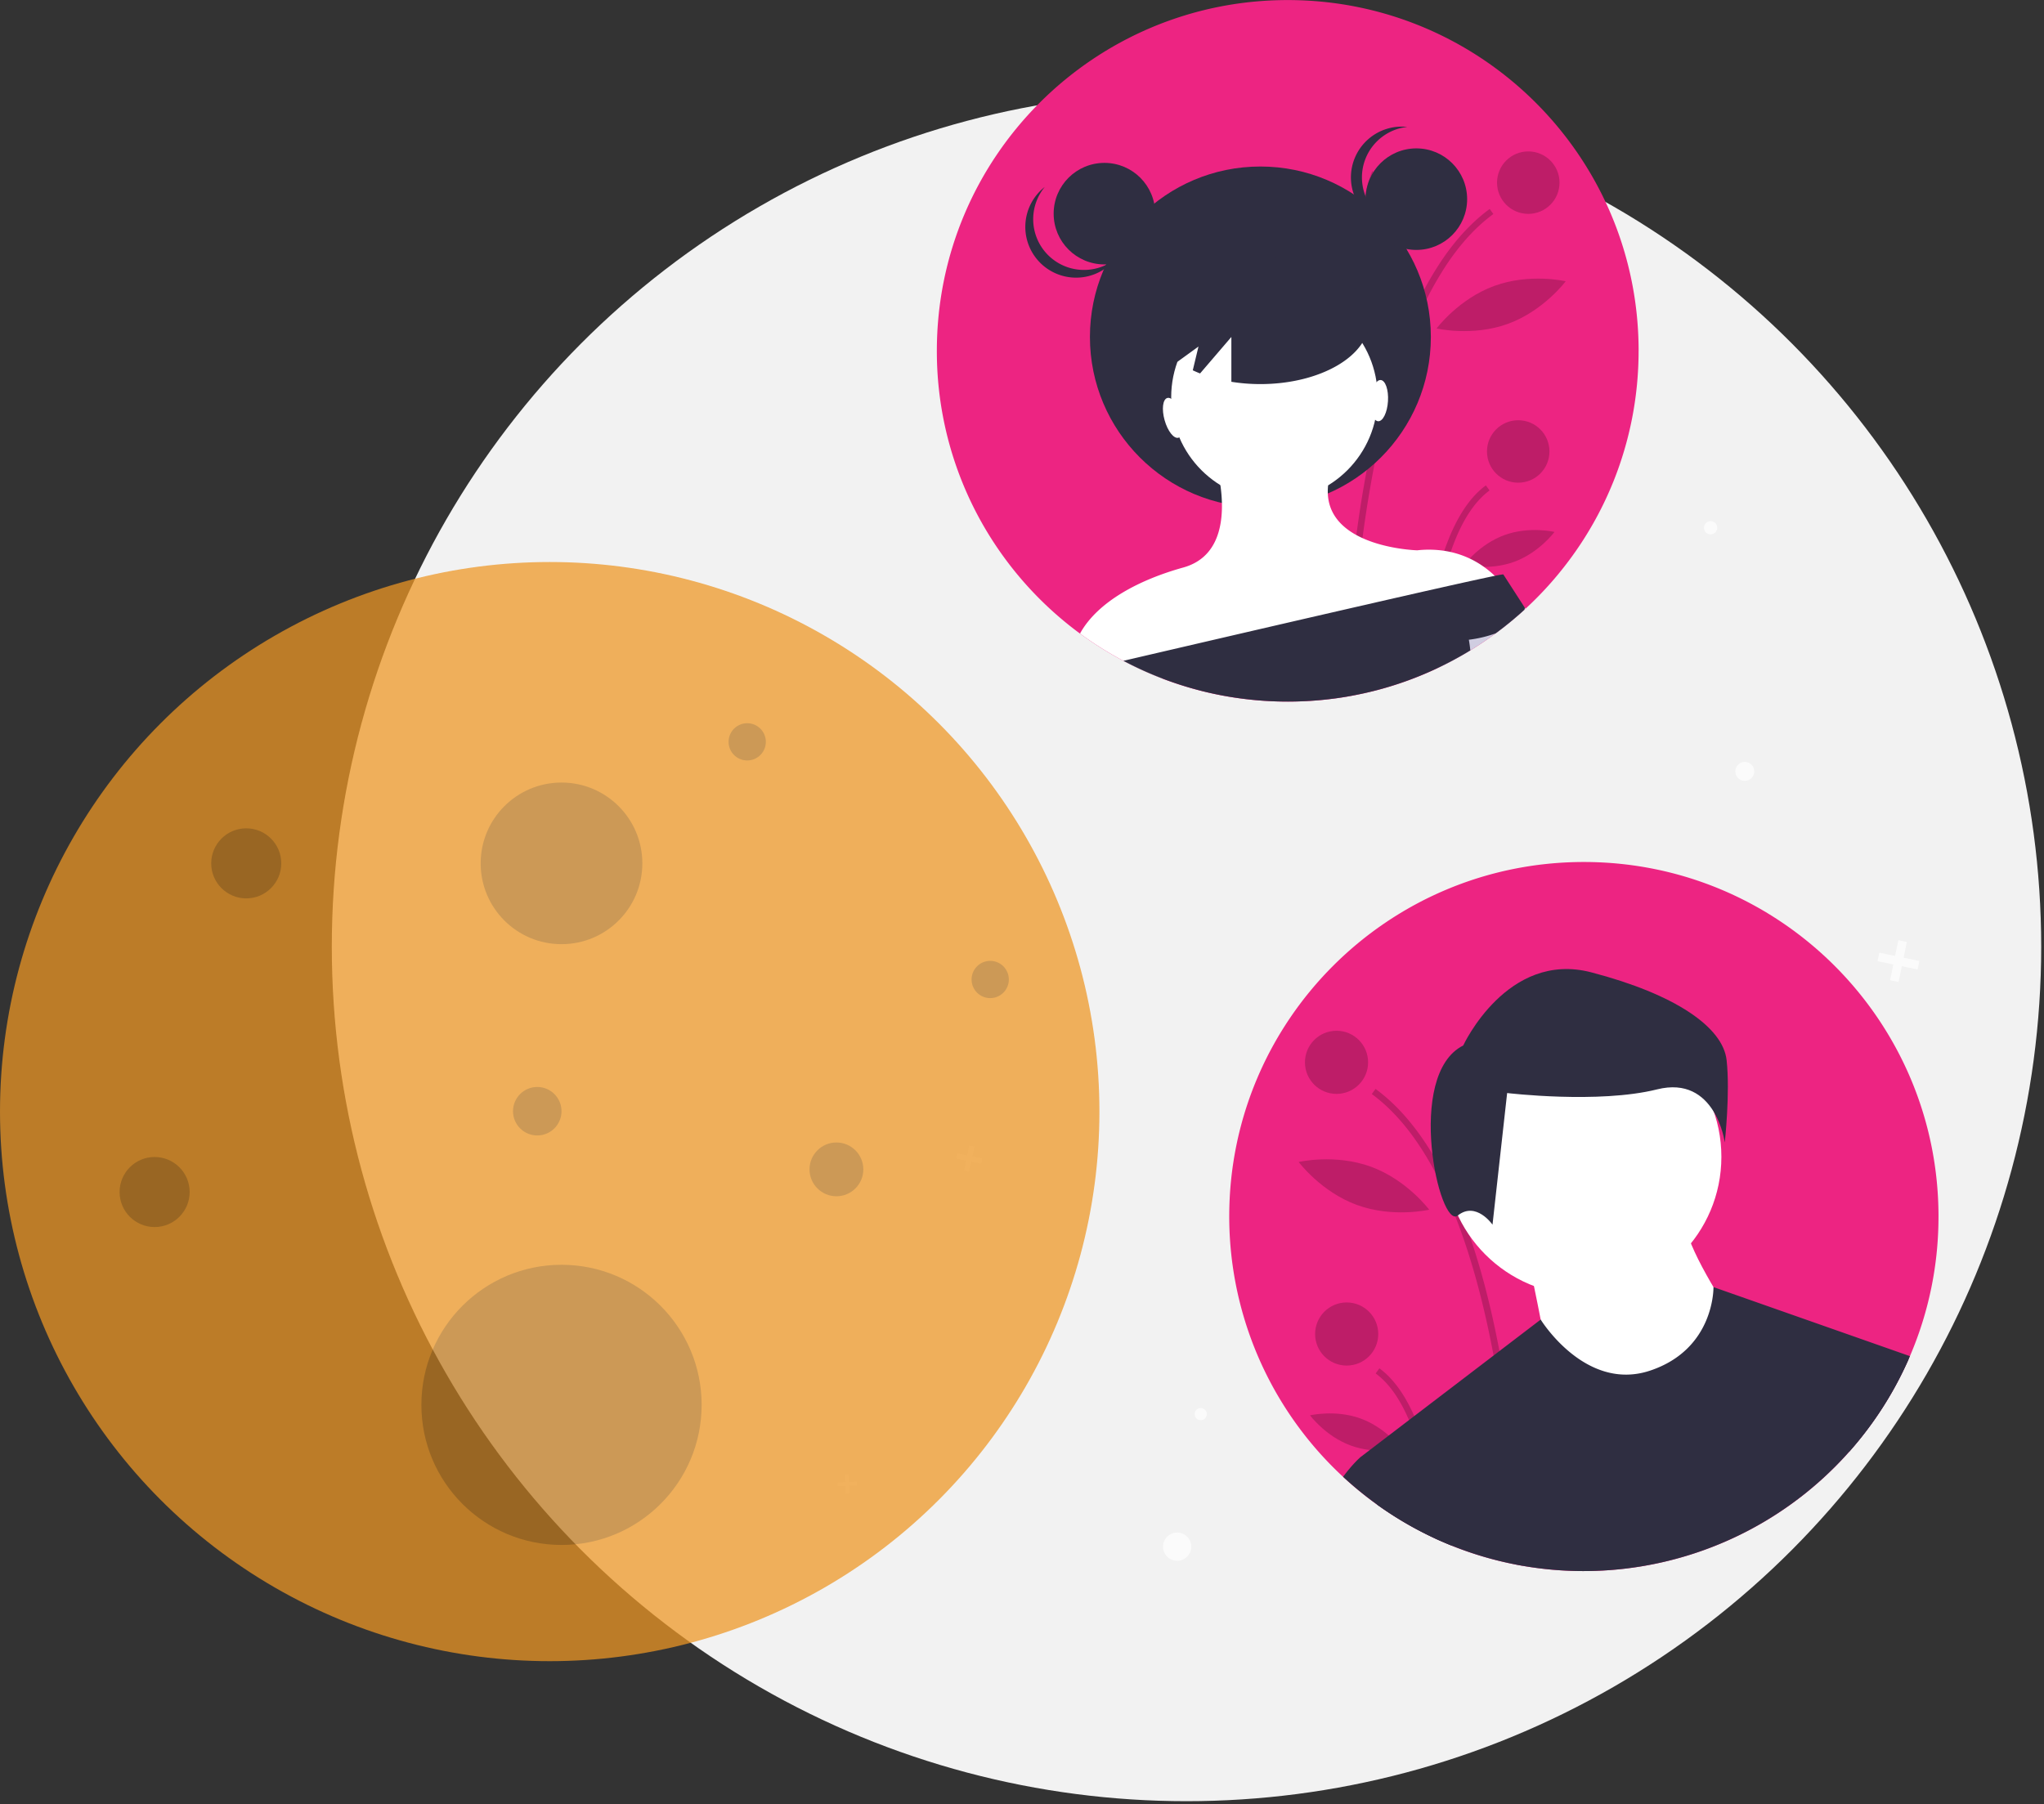 <?xml version="1.0" encoding="UTF-8" standalone="no"?>
<!-- Created with Inkscape (http://www.inkscape.org/) -->

<svg
   xmlns:dc="http://purl.org/dc/elements/1.1/"
   xmlns:cc="http://creativecommons.org/ns#"
   xmlns:rdf="http://www.w3.org/1999/02/22-rdf-syntax-ns#"
   xmlns:svg="http://www.w3.org/2000/svg"
   xmlns="http://www.w3.org/2000/svg"
   xmlns:sodipodi="http://sodipodi.sourceforge.net/DTD/sodipodi-0.dtd"
   xmlns:inkscape="http://www.inkscape.org/namespaces/inkscape"
   width="504.321"
   height="445.213"
   viewBox="0 0 133.435 117.796"
   version="1.1"
   id="svg918"
   inkscape:version="0.92.4 (5da689c313, 2019-01-14)"
   sodipodi:docname="login.svg">
  <rect x="0" y="0" width="133.435" height="117.796" fill="#333333" stroke="none"/>
  <defs
     id="defs912" />
  <sodipodi:namedview
     id="base"
     pagecolor="#ffffff"
     bordercolor="#666666"
     borderopacity="1.0"
     inkscape:pageopacity="0.0"
     inkscape:pageshadow="2"
     inkscape:zoom="0.51523438"
     inkscape:cx="631.60955"
     inkscape:cy="310.33018"
     inkscape:document-units="mm"
     inkscape:current-layer="layer5"
     showgrid="false"
     inkscape:window-width="1277"
     inkscape:window-height="735"
     inkscape:window-x="555"
     inkscape:window-y="212"
     inkscape:window-maximized="0"
     units="px" />
  <g
     inkscape:groupmode="layer"
     id="layer5"
     inkscape:label="fondo0"
     transform="translate(-2.22,-174.195)"
     style="display:inline;opacity:1">
    <circle
       style="display:inline;opacity:1;vector-effect:none;fill:#f2f2f2;fill-opacity:1;stroke:none;stroke-width:0.366;stroke-linecap:round;stroke-linejoin:miter;stroke-miterlimit:4;stroke-dasharray:none;stroke-dashoffset:0;stroke-opacity:1"
       id="path1638"
       cx="79.676"
       cy="236.012"
       r="55.796" />
  </g>
  <g
     inkscape:groupmode="layer"
     id="layer4"
     inkscape:label="estrellas"
     transform="translate(-2.22,-174.195)">
    <circle
       style="display:inline;opacity:0.711;fill:#ffffff;fill-opacity:1;stroke-width:0.158"
       cx="181.03"
       cy="-154.067"
       r="0.431"
       id="circle12-6"
       transform="rotate(101.773)" />
    <circle
       style="display:inline;opacity:0.711;fill:#ffffff;fill-opacity:1;stroke-width:0.158"
       cx="180.111"
       cy="-137.197"
       r="0.852"
       id="circle14"
       transform="rotate(101.773)" />
    <circle
       style="display:inline;opacity:0.711;fill:#ffffff;fill-opacity:1;stroke-width:0.158"
       cx="278.007"
       cy="-68.498"
       r="0.921"
       id="circle18"
       transform="rotate(87.811)" />
    <circle
       style="display:inline;opacity:0.711;fill:#ffffff;fill-opacity:1;stroke-width:0.158"
       cx="196.147"
       cy="-159.498"
       r="0.617"
       id="circle22-0"
       transform="rotate(101.773)" />
    <circle
       style="display:inline;opacity:0.711;fill:#ffffff;fill-opacity:1;stroke-width:0.158"
       cx="269.418"
       cy="-70.366"
       r="0.395"
       id="circle24-6"
       transform="rotate(87.811)" />
    <circle
       style="display:inline;opacity:0.711;fill:#ffffff;fill-opacity:1;stroke-width:0.158"
       cx="182.116"
       cy="-125.17"
       r="0.492"
       id="circle26-2"
       transform="rotate(101.773)" />
    <circle
       style="display:inline;opacity:0.711;fill:#ffffff;fill-opacity:1;stroke-width:0.158"
       cx="192.054"
       cy="-118.322"
       r="0.533"
       id="circle28-6"
       transform="rotate(101.773)" />
    <polygon
       transform="matrix(-0.032,0.155,-0.155,-0.032,143.997,157.12)"
       style="display:inline;opacity:0.711;fill:#ffffff;fill-opacity:1"
       points="518.555,16.858 518.555,10.213 525.2,10.213 525.2,6.645 518.555,6.645 518.555,0 514.99,0 514.99,6.645 508.342,6.645 508.342,10.213 514.99,10.213 514.99,16.858 "
       id="polygon30" />
    <polygon
       transform="matrix(-0.032,0.155,-0.155,-0.032,143.997,157.12)"
       style="display:inline;opacity:0.711;fill:#ffffff;fill-opacity:1"
       points="675.168,372.612 675.168,368.44 679.342,368.44 679.342,366.201 675.168,366.201 675.168,362.029 672.93,362.029 672.93,366.201 668.758,366.201 668.758,368.44 672.93,368.44 672.93,372.612 "
       id="polygon32" />
    <polygon
       transform="matrix(0.006,0.158,-0.158,0.006,107.516,147.092)"
       style="display:inline;opacity:0.711;fill:#ffffff;fill-opacity:1"
       points="772.527,346.519 775.646,346.519 775.646,344.844 772.527,344.844 772.527,341.725 770.852,341.725 770.852,344.844 767.733,344.844 767.733,346.519 770.852,346.519 770.852,349.638 772.527,349.638 "
       id="polygon34" />
  </g>
  <g
     inkscape:label="fondo1"
     inkscape:groupmode="layer"
     id="layer1"
     transform="translate(-2.22,-174.195)"
     style="display:inline;opacity:0.732">
    <circle
       style="fill:#ed9624;fill-opacity:1;stroke-width:0.171"
       cx="38.106"
       cy="246.779"
       r="35.886"
       id="circle22" />
    <circle
       style="opacity:0.2;stroke-width:0.171"
       cx="38.876"
       cy="230.57"
       r="5.277"
       id="circle24" />
    <circle
       style="opacity:0.2;stroke-width:0.171"
       cx="38.876"
       cy="265.929"
       r="9.147"
       id="circle26" />
    <circle
       style="opacity:0.2;stroke-width:0.171"
       cx="12.314"
       cy="252.031"
       r="2.287"
       id="circle28" />
    <circle
       style="opacity:0.2;stroke-width:0.171"
       cx="50.999"
       cy="222.635"
       r="1.216"
       id="circle32" />
    <circle
       style="opacity:0.2;stroke-width:0.171"
       cx="37.293"
       cy="246.754"
       r="1.583"
       id="circle34" />
    <circle
       style="opacity:0.2;stroke-width:0.171"
       cx="66.862"
       cy="238.153"
       r="1.216"
       id="circle38" />
    <circle
       style="opacity:0.2;stroke-width:0.171"
       cx="56.823"
       cy="250.552"
       r="1.756"
       id="circle42" />
    <circle
       style="opacity:0.2;stroke-width:0.171"
       cx="18.295"
       cy="230.57"
       r="2.287"
       id="circle44" />
  </g>
  <g
     inkscape:groupmode="layer"
     id="layer2"
     inkscape:label="user1"
     transform="translate(-2.22,-174.195)"
     style="display:inline">
    <path
       inkscape:connector-curvature="0"
       style="fill:#ed2482;stroke-width:0.068"
       d="m 109.189,197.101 a 22.845,22.845 0 0 1 -1.664,8.586 c -0.003,0.006 -0.004,0.011 -0.008,0.018 v 8.7e-4 a 22.805,22.805 0 0 1 -2.9,5.126 q -0.343,0.457 -0.707,0.896 c -0.089,0.107 -0.179,0.213 -0.269,0.319 q -0.696,0.808 -1.465,1.549 -0.179,0.173 -0.362,0.342 c -0.029,0.026 -0.057,0.052 -0.085,0.079 a 22.894,22.894 0 0 1 -1.874,1.538 q -0.656,0.485 -1.346,0.921 -0.151,0.097 -0.305,0.19 -0.266,0.163 -0.537,0.318 -0.354,0.203 -0.716,0.394 c -0.098,0.052 -0.196,0.102 -0.294,0.152 -0.144,0.074 -0.288,0.145 -0.434,0.215 -0.025,0.012 -0.05,0.024 -0.075,0.036 -0.095,0.046 -0.191,0.091 -0.287,0.136 a 22.696,22.696 0 0 1 -3.894,1.382 c -0.008,0.002 -0.014,0.003 -0.022,0.005 -0.087,0.022 -0.176,0.044 -0.264,0.065 -0.066,0.016 -0.132,0.032 -0.199,0.047 a 0.169,0.169 0 0 1 -0.025,0.006 c -0.136,0.032 -0.272,0.062 -0.41,0.09 -0.077,0.016 -0.155,0.033 -0.232,0.048 -0.047,0.01 -0.094,0.019 -0.141,0.028 -0.059,0.011 -0.117,0.022 -0.176,0.034 -0.033,0.007 -0.065,0.012 -0.098,0.018 -0.075,0.013 -0.149,0.027 -0.223,0.04 -0.126,0.022 -0.253,0.043 -0.38,0.062 -0.092,0.014 -0.184,0.028 -0.276,0.041 -0.108,0.016 -0.217,0.03 -0.326,0.043 -0.03,0.004 -0.06,0.008 -0.089,0.011 q -0.058,0.007 -0.116,0.014 c -0.078,0.009 -0.156,0.018 -0.234,0.026 -0.041,0.004 -0.081,0.009 -0.121,0.013 q -0.116,0.012 -0.232,0.022 c -0.1,0.009 -0.199,0.018 -0.3,0.026 -0.122,0.009 -0.243,0.018 -0.366,0.026 -0.079,0.004 -0.157,0.009 -0.237,0.013 -0.202,0.011 -0.404,0.018 -0.607,0.024 -0.101,0.003 -0.203,0.004 -0.304,0.006 h -0.002 c -0.101,8.7e-4 -0.203,0.002 -0.304,0.002 a 22.984,22.984 0 0 1 -3.08,-0.206 q -1.123,-0.15 -2.211,-0.408 c -0.029,-0.007 -0.058,-0.013 -0.087,-0.021 -0.073,-0.017 -0.146,-0.035 -0.218,-0.053 -0.064,-0.016 -0.128,-0.033 -0.192,-0.05 a 22.727,22.727 0 0 1 -4.784,-1.843 c -0.007,-0.003 -0.016,-0.008 -0.023,-0.012 -0.044,-0.023 -0.087,-0.045 -0.131,-0.069 q -0.143,-0.075 -0.285,-0.153 -0.808,-0.444 -1.575,-0.95 -0.197,-0.129 -0.39,-0.262 c -0.041,-0.028 -0.082,-0.057 -0.123,-0.085 -0.043,-0.03 -0.085,-0.06 -0.127,-0.089 q -0.168,-0.119 -0.333,-0.241 -0.686,-0.504 -1.332,-1.058 a 23.024,23.024 0 0 1 -4.009,-4.462 q -0.595,-0.866 -1.11,-1.788 a 22.797,22.797 0 0 1 -2.894,-11.154 c 0,-12.65 10.255,-22.906 22.906,-22.906 12.65,0 22.906,10.255 22.906,22.906 z"
       id="path4" />
    <path
       inkscape:connector-curvature="0"
       style="opacity:0.2;stroke-width:0.068"
       d="m 89.967,219.372 c 0.073,-0.017 0.146,-0.035 0.218,-0.053 0.064,-0.016 0.128,-0.033 0.192,-0.05 0.004,-0.135 0.008,-0.283 0.013,-0.444 0.04,-1.258 0.134,-3.283 0.356,-5.722 q 0.018,-0.196 0.037,-0.395 c 0.079,-0.827 0.172,-1.696 0.283,-2.598 0.004,-0.03 0.008,-0.059 0.011,-0.089 0.09,-0.731 0.192,-1.481 0.308,-2.245 q 0.121,-0.802 0.262,-1.622 c 0.007,-0.038 0.014,-0.077 0.02,-0.115 0.027,-0.158 0.055,-0.315 0.083,-0.474 0.079,-0.441 0.164,-0.885 0.253,-1.329 0.312,-1.561 0.684,-3.132 1.128,-4.66 a 37.334,37.334 0 0 1 1.662,-4.65 22.96,22.96 0 0 1 1.812,-3.377 c 0.01,-0.016 0.02,-0.031 0.031,-0.046 0.891,-1.343 1.91,-2.482 3.073,-3.334 l -0.241,-0.329 q -1.671,1.225 -3.066,3.26 c -0.004,0.007 -0.009,0.013 -0.014,0.02 a 22.19,22.19 0 0 0 -1.824,3.271 35.741,35.741 0 0 0 -1.74,4.701 q -0.667,2.238 -1.196,4.85 -0.186,0.92 -0.355,1.885 c -0.019,0.11 -0.038,0.22 -0.057,0.33 0,8.7e-4 -0.002,0.003 -0.002,0.004 -0.029,0.169 -0.057,0.339 -0.085,0.51 q -0.106,0.648 -0.199,1.285 -0.144,0.982 -0.261,1.93 -0.039,0.313 -0.075,0.621 -0.051,0.435 -0.096,0.859 -0.064,0.59 -0.117,1.154 l -0.01,0.104 c -0.005,0.06 -0.011,0.119 -0.016,0.178 -0.275,2.968 -0.361,5.365 -0.388,6.569 z"
       id="path6" />
    <path
       inkscape:connector-curvature="0"
       style="opacity:0.2;stroke-width:0.068"
       d="m 95.162,217.426 c 0.008,-0.003 0.016,-0.008 0.023,-0.012 0.14,-0.072 0.278,-0.146 0.416,-0.222 0.045,-0.541 0.106,-1.135 0.186,-1.76 0.017,-0.129 0.034,-0.26 0.053,-0.391 0.009,-0.07 0.02,-0.142 0.03,-0.213 0.08,-0.55 0.175,-1.118 0.289,-1.689 0.463,-2.329 1.231,-4.709 2.507,-6.178 0.068,-0.079 0.138,-0.155 0.211,-0.229 a 4.585,4.585 0 0 1 0.583,-0.512 l -0.241,-0.329 a 5.223,5.223 0 0 0 -0.8,0.731 q -0.127,0.141 -0.248,0.294 c -1.174,1.478 -1.908,3.666 -2.364,5.833 -0.119,0.565 -0.22,1.13 -0.305,1.679 q -0.033,0.215 -0.062,0.427 c -0.132,0.931 -0.22,1.811 -0.278,2.57 z"
       id="path8" />
    <circle
       style="opacity:0.2;stroke-width:0.068"
       cx="101.988"
       cy="186.121"
       r="2.039"
       id="circle10" />
    <circle
       style="opacity:0.2;stroke-width:0.068"
       cx="101.331"
       cy="203.674"
       r="2.039"
       id="circle12" />
    <path
       inkscape:connector-curvature="0"
       style="opacity:0.2;stroke-width:0.068"
       d="m 93.893,189.546 c 0.432,2.439 -0.522,4.648 -0.522,4.648 0,0 -1.656,-1.746 -2.088,-4.186 -0.432,-2.439 0.522,-4.648 0.522,-4.648 0,0 1.656,1.746 2.088,4.186 z"
       id="path14" />
    <path
       inkscape:connector-curvature="0"
       style="opacity:0.2;stroke-width:0.068"
       d="m 100.669,195.337 c -2.327,0.851 -4.665,0.305 -4.665,0.305 0,0 1.434,-1.925 3.761,-2.776 2.327,-0.851 4.665,-0.305 4.665,-0.305 0,0 -1.434,1.925 -3.761,2.776 z"
       id="path16" />
    <path
       inkscape:connector-curvature="0"
       style="opacity:0.2;stroke-width:0.068"
       d="m 101.064,210.881 c -1.631,0.596 -3.272,0.207 -3.272,0.207 0,0 1.003,-1.356 2.634,-1.952 1.631,-0.596 3.272,-0.207 3.272,-0.207 0,0 -1.003,1.356 -2.634,1.952 z"
       id="path18" />
    <path
       inkscape:connector-curvature="0"
       style="fill:#2f2e41;stroke-width:0.068"
       d="m 93.193,210.538 0.083,0.043 c -0.008,0.088 -0.028,0.142 -0.083,-0.043 z"
       id="path20" />
    <path
       inkscape:connector-curvature="0"
       style="fill:#2f2e41;stroke-width:0.068"
       d="m 93.302,210.566 c 8.67e-4,0.009 0.002,0.02 0.003,0.029 l -0.029,-0.015 c 0.002,-0.009 0.002,-0.018 0.003,-0.028 0.007,-0.119 -8.67e-4,-0.259 0.024,0.013 z"
       id="path22" />
    <circle
       style="fill:#2f2e41;stroke-width:0.068"
       cx="84.5"
       cy="196.196"
       r="11.128"
       id="circle24-3" />
    <circle
       style="fill:#ffffff;stroke-width:0.068"
       cx="85.416"
       cy="200.131"
       r="6.739"
       id="circle26-6" />
    <path
       inkscape:connector-curvature="0"
       style="fill:#ffffff;stroke-width:0.068"
       d="m 100.804,213.048 -0.008,0.002 -1.567,0.376 -3.264,0.783 -0.445,0.107 -4.963,1.191 -0.422,0.102 -12.042,2.89 a 22.61,22.61 0 0 1 -2.382,-1.073 c -0.007,-0.003 -0.016,-0.008 -0.023,-0.012 -0.044,-0.023 -0.087,-0.045 -0.131,-0.069 q -0.143,-0.075 -0.285,-0.153 -0.808,-0.444 -1.575,-0.95 -0.197,-0.129 -0.39,-0.262 c -0.041,-0.028 -0.082,-0.057 -0.123,-0.085 -0.043,-0.03 -0.085,-0.06 -0.127,-0.089 q -0.168,-0.119 -0.333,-0.241 c 1.17,-2.126 3.955,-3.539 6.74,-4.312 2.102,-0.584 2.564,-2.504 2.524,-4.213 a 9.959,9.959 0 0 0 -0.099,-1.164 11.35,11.35 0 0 0 -0.404,-1.812 l 6.74,0.225 0.695,1.602 a 3.625,3.625 0 0 0 -0.018,0.53 c 0.053,1.314 0.864,2.164 1.865,2.712 0.13,0.071 0.264,0.138 0.399,0.199 1.641,0.746 3.573,0.797 3.573,0.797 a 6.88,6.88 0 0 1 1.768,0.033 q 0.213,0.033 0.415,0.078 a 5.973,5.973 0 0 1 2.176,0.974 6.208,6.208 0 0 1 0.705,0.585 5.603,5.603 0 0 1 1.001,1.25 z"
       id="path28" />
    <path
       inkscape:connector-curvature="0"
       style="fill:#d0cde1;stroke-width:0.068"
       d="m 101.815,213.936 c -0.029,0.026 -0.057,0.052 -0.085,0.079 a 22.894,22.894 0 0 1 -1.874,1.538 q -0.656,0.485 -1.346,0.921 -0.151,0.097 -0.305,0.19 -0.266,0.163 -0.537,0.318 -0.354,0.203 -0.716,0.394 c -0.098,0.052 -0.196,0.102 -0.294,0.152 -0.144,0.074 -0.288,0.145 -0.434,0.215 -0.025,0.012 -0.05,0.024 -0.075,0.036 l -0.287,-0.238 3.367,-4.115 0.677,-0.827 c 0,0 0.27,0 0.89,0.451 a 8.877,8.877 0 0 1 0.969,0.836 c 0.016,0.017 0.033,0.033 0.05,0.05 z"
       id="path30" />
    <path
       inkscape:connector-curvature="0"
       style="fill:#2f2e41;stroke-width:0.068"
       d="m 101.768,213.89 a 0.772,0.772 0 0 1 -0.038,0.125 22.894,22.894 0 0 1 -1.874,1.538 7.993,7.993 0 0 1 -1.748,0.415 c 0,0 0.051,0.255 0.097,0.695 q -0.266,0.163 -0.537,0.318 -0.354,0.203 -0.716,0.394 c -0.098,0.052 -0.196,0.102 -0.294,0.152 -0.144,0.074 -0.288,0.145 -0.434,0.215 -0.025,0.012 -0.05,0.024 -0.075,0.036 -0.095,0.046 -0.191,0.091 -0.287,0.136 a 22.696,22.696 0 0 1 -3.894,1.382 c -0.008,0.002 -0.014,0.003 -0.022,0.005 -0.087,0.022 -0.176,0.044 -0.264,0.065 -0.066,0.016 -0.132,0.032 -0.199,0.047 a 0.169,0.169 0 0 1 -0.025,0.006 c -0.136,0.032 -0.272,0.062 -0.41,0.09 -0.077,0.016 -0.155,0.033 -0.232,0.048 -0.047,0.01 -0.094,0.019 -0.141,0.028 -0.059,0.011 -0.117,0.022 -0.176,0.034 -0.033,0.007 -0.065,0.012 -0.098,0.018 -0.075,0.013 -0.149,0.027 -0.223,0.04 -0.126,0.022 -0.253,0.043 -0.38,0.062 -0.092,0.014 -0.184,0.028 -0.276,0.041 -0.108,0.016 -0.217,0.03 -0.326,0.043 -0.03,0.004 -0.06,0.008 -0.089,0.011 q -0.058,0.007 -0.116,0.014 c -0.078,0.009 -0.156,0.018 -0.234,0.026 -0.041,0.004 -0.081,0.009 -0.121,0.013 q -0.116,0.012 -0.232,0.022 c -0.1,0.009 -0.199,0.018 -0.3,0.026 -0.122,0.009 -0.243,0.018 -0.366,0.026 -0.079,0.004 -0.157,0.009 -0.237,0.013 -0.202,0.011 -0.404,0.018 -0.607,0.024 -0.101,0.003 -0.203,0.004 -0.304,0.006 h -0.002 c -0.101,8.6e-4 -0.203,0.002 -0.304,0.002 a 22.984,22.984 0 0 1 -3.08,-0.206 q -1.123,-0.15 -2.211,-0.408 c -0.029,-0.007 -0.058,-0.013 -0.087,-0.021 -0.073,-0.017 -0.146,-0.035 -0.218,-0.053 -0.064,-0.016 -0.128,-0.033 -0.192,-0.05 a 22.727,22.727 0 0 1 -4.784,-1.843 c -0.007,-0.003 -0.016,-0.008 -0.023,-0.012 -0.044,-0.023 -0.087,-0.045 -0.131,-0.069 3.72,-0.867 9.598,-2.234 14.699,-3.405 q 0.214,-0.049 0.426,-0.098 c 1.884,-0.432 3.649,-0.835 5.142,-1.172 q 0.232,-0.052 0.454,-0.102 c 1.604,-0.361 2.85,-0.634 3.525,-0.771 a 5.522,5.522 0 0 1 0.552,-0.097 l 1.41,2.186 z"
       id="path32" />
    <circle
       style="fill:#2f2e41;stroke-width:0.068"
       cx="74.319"
       cy="188.146"
       r="3.315"
       id="circle34-7" />
    <circle
       style="fill:#2f2e41;stroke-width:0.068"
       cx="94.681"
       cy="187.199"
       r="3.315"
       id="circle36" />
    <path
       inkscape:connector-curvature="0"
       style="fill:#2f2e41;stroke-width:0.068"
       d="m 91.129,185.778 a 3.315,3.315 0 0 1 2.96,-3.295 3.315,3.315 0 1 0 0,6.59 3.315,3.315 0 0 1 -2.96,-3.295 z"
       id="path38" />
    <path
       inkscape:connector-curvature="0"
       style="fill:#2f2e41;stroke-width:0.068"
       d="m 70.615,190.827 a 3.315,3.315 0 0 1 -0.192,-4.425 3.315,3.315 0 1 0 4.612,4.707 3.315,3.315 0 0 1 -4.42,-0.282 z"
       id="path40" />
    <path
       inkscape:connector-curvature="0"
       style="fill:#2f2e41;stroke-width:0.068"
       d="m 84.5,190.987 c -3.923,0 -7.103,1.855 -7.103,4.144 0,1.024 0.639,1.96 1.694,2.683 l 1.367,-0.991 -0.372,1.552 c 0.154,0.071 0.312,0.141 0.476,0.205 l 2.043,-2.383 v 2.928 a 11.924,11.924 0 0 0 1.894,0.15 c 3.923,0 7.103,-1.855 7.103,-4.144 0,-2.288 -3.18,-4.144 -7.103,-4.144 z"
       id="path42" />
    <path
       inkscape:connector-curvature="0"
       style="fill:#2f2e41;stroke-width:0.068"
       d="m 91.366,187.199 c 0,0 -0.515,2.368 2.702,3.315 z"
       id="path44" />
    <path
       inkscape:connector-curvature="0"
       style="fill:#2f2e41;stroke-width:0.068"
       d="m 77.397,187.63 c 0,0 1.184,2.647 -2.368,3.831 z"
       id="path46-5" />
    <ellipse
       style="fill:#ffffff;stroke-width:0.068"
       cx="21.557"
       cy="215.26"
       rx="0.562"
       ry="1.348"
       transform="rotate(-15.639)"
       id="ellipse48" />
    <ellipse
       style="fill:#ffffff;stroke-width:0.068"
       cx="-194.305"
       cy="104.409"
       rx="1.348"
       ry="0.562"
       transform="rotate(-86.476)"
       id="ellipse50" />
  </g>
  <g
     inkscape:groupmode="layer"
     id="layer3"
     inkscape:label="user2"
     transform="translate(-2.22,-174.195)"
     style="display:inline">
    <path
       inkscape:connector-curvature="0"
       style="fill:#ed2482;stroke-width:0.068"
       d="m 128.767,253.632 a 23.072,23.072 0 0 1 -1.864,9.116 l -0.077,0.177 a 23.189,23.189 0 0 1 -25.227,13.51 q -0.209,-0.037 -0.416,-0.077 a 22.944,22.944 0 0 1 -4.188,-1.235 q -0.33,-0.133 -0.655,-0.275 c -0.148,-0.064 -0.296,-0.131 -0.442,-0.199 A 23.179,23.179 0 0 1 82.466,253.632 c 0,-12.786 10.365,-23.151 23.151,-23.151 12.786,0 23.151,10.365 23.151,23.151 z"
       id="path4-3" />
    <path
       inkscape:connector-curvature="0"
       style="opacity:0.2;stroke-width:0.068"
       d="m 101.599,276.435 q -0.209,-0.037 -0.416,-0.077 c -0.09,-2.624 -0.401,-8.01 -1.459,-13.65 -0.579,-3.087 -1.382,-6.251 -2.497,-9.08 a 28.26,28.26 0 0 0 -1.306,-2.866 c -1.126,-2.127 -2.492,-3.917 -4.148,-5.13 l 0.244,-0.333 q 2.066,1.514 3.714,4.252 0.494,0.82 0.949,1.749 0.488,0.995 0.931,2.112 0.283,0.711 0.546,1.471 1.147,3.301 1.949,7.533 0.178,0.935 0.338,1.916 c 0.829,5.066 1.079,9.751 1.155,12.103 z"
       id="path6-5" />
    <path
       inkscape:connector-curvature="0"
       style="opacity:0.2;stroke-width:0.068"
       d="m 96.34,274.849 c -0.148,-0.064 -0.296,-0.131 -0.442,-0.199 -0.143,-1.555 -0.406,-3.484 -0.887,-5.314 a 17.435,17.435 0 0 0 -0.809,-2.411 c -0.549,-1.284 -1.259,-2.376 -2.177,-3.049 l 0.244,-0.332 c 0.962,0.704 1.703,1.817 2.277,3.119 0.646,1.467 1.077,3.175 1.364,4.806 0.213,1.212 0.347,2.382 0.432,3.381 z"
       id="path8-6" />
    <circle
       style="opacity:0.2;stroke-width:0.068"
       cx="89.47"
       cy="243.562"
       r="2.061"
       id="circle10-2" />
    <circle
       style="opacity:0.2;stroke-width:0.068"
       cx="90.133"
       cy="261.302"
       r="2.061"
       id="circle12-9" />
    <path
       inkscape:connector-curvature="0"
       style="opacity:0.2;stroke-width:0.068"
       d="m 97.651,247.023 c -0.437,2.466 0.528,4.698 0.528,4.698 0,0 1.673,-1.765 2.11,-4.231 0.437,-2.466 -0.528,-4.698 -0.528,-4.698 0,0 -1.673,1.765 -2.11,4.231 z"
       id="path14-1" />
    <path
       inkscape:connector-curvature="0"
       style="opacity:0.2;stroke-width:0.068"
       d="m 90.802,252.876 c 2.352,0.86 4.715,0.308 4.715,0.308 0,0 -1.45,-1.946 -3.801,-2.806 -2.352,-0.86 -4.715,-0.308 -4.715,-0.308 0,0 1.45,1.946 3.801,2.806 z"
       id="path16-2" />
    <path
       inkscape:connector-curvature="0"
       style="opacity:0.2;stroke-width:0.068"
       d="m 90.404,268.586 c 1.648,0.603 3.307,0.21 3.307,0.21 0,0 -1.014,-1.37 -2.662,-1.973 -1.648,-0.603 -3.307,-0.21 -3.307,-0.21 0,0 1.014,1.37 2.662,1.973 z"
       id="path18-7" />
    <circle
       style="fill:#ffffff;stroke-width:0.068"
       cx="105.569"
       cy="249.733"
       r="9.025"
       id="circle20" />
    <path
       inkscape:connector-curvature="0"
       style="fill:#ffffff;stroke-width:0.068"
       d="m 102.043,256.643 c 0,0 1.128,5.359 1.128,5.923 0,0.564 5.359,3.102 5.359,3.102 l 4.795,-0.846 1.692,-5.077 c 0,0 -2.82,-4.231 -2.82,-5.923 z"
       id="path22-0" />
    <path
       inkscape:connector-curvature="0"
       style="fill:#2f2e41;stroke-width:0.068"
       d="m 126.902,262.748 -0.077,0.177 a 23.189,23.189 0 0 1 -25.227,13.51 q -0.209,-0.037 -0.416,-0.077 a 22.944,22.944 0 0 1 -4.188,-1.235 q -0.33,-0.133 -0.655,-0.275 c -0.148,-0.064 -0.296,-0.131 -0.442,-0.199 a 23.123,23.123 0 0 1 -3.784,-2.211 l -1.07,-3.103 0.601,-0.459 1.237,-0.945 1.32,-1.008 0.343,-0.262 5.179,-3.953 0.382,-0.292 2.692,-2.055 8.7e-4,-8.7e-4 c 0,0 2.911,4.743 7.142,3.333 4.231,-1.41 4.138,-5.454 4.138,-5.454 z"
       id="path24" />
    <path
       inkscape:connector-curvature="0"
       style="fill:#2f2e41;stroke-width:0.068"
       d="m 97.742,242.462 c 0,0 2.865,-6.209 8.358,-4.776 5.492,1.433 8.596,3.582 8.835,5.731 0.239,2.149 -0.119,5.373 -0.119,5.373 0,0 -0.597,-4.418 -4.418,-3.462 -3.821,0.955 -9.79,0.239 -9.79,0.239 l -0.955,8.596 c 0,0 -1.075,-1.552 -2.269,-0.597 -1.194,0.955 -3.462,-9.193 0.358,-11.104 z"
       id="path26" />
    <path
       inkscape:connector-curvature="0"
       style="fill:#2f2e41;stroke-width:0.068"
       d="m 96.995,275.123 q -0.33,-0.133 -0.655,-0.275 c -0.148,-0.064 -0.296,-0.131 -0.442,-0.199 a 23.208,23.208 0 0 1 -5.999,-4.021 c 0.629,-0.858 1.145,-1.294 1.145,-1.294 h 4.231 l 0.634,2.133 z"
       id="path28-9" />
    <path
       inkscape:connector-curvature="0"
       style="fill:#2f2e41;stroke-width:0.068"
       d="m 123.196,262.284 3.629,0.641 a 23.147,23.147 0 0 1 -3.888,6.066 z"
       id="path30-3" />
  </g>
</svg>
